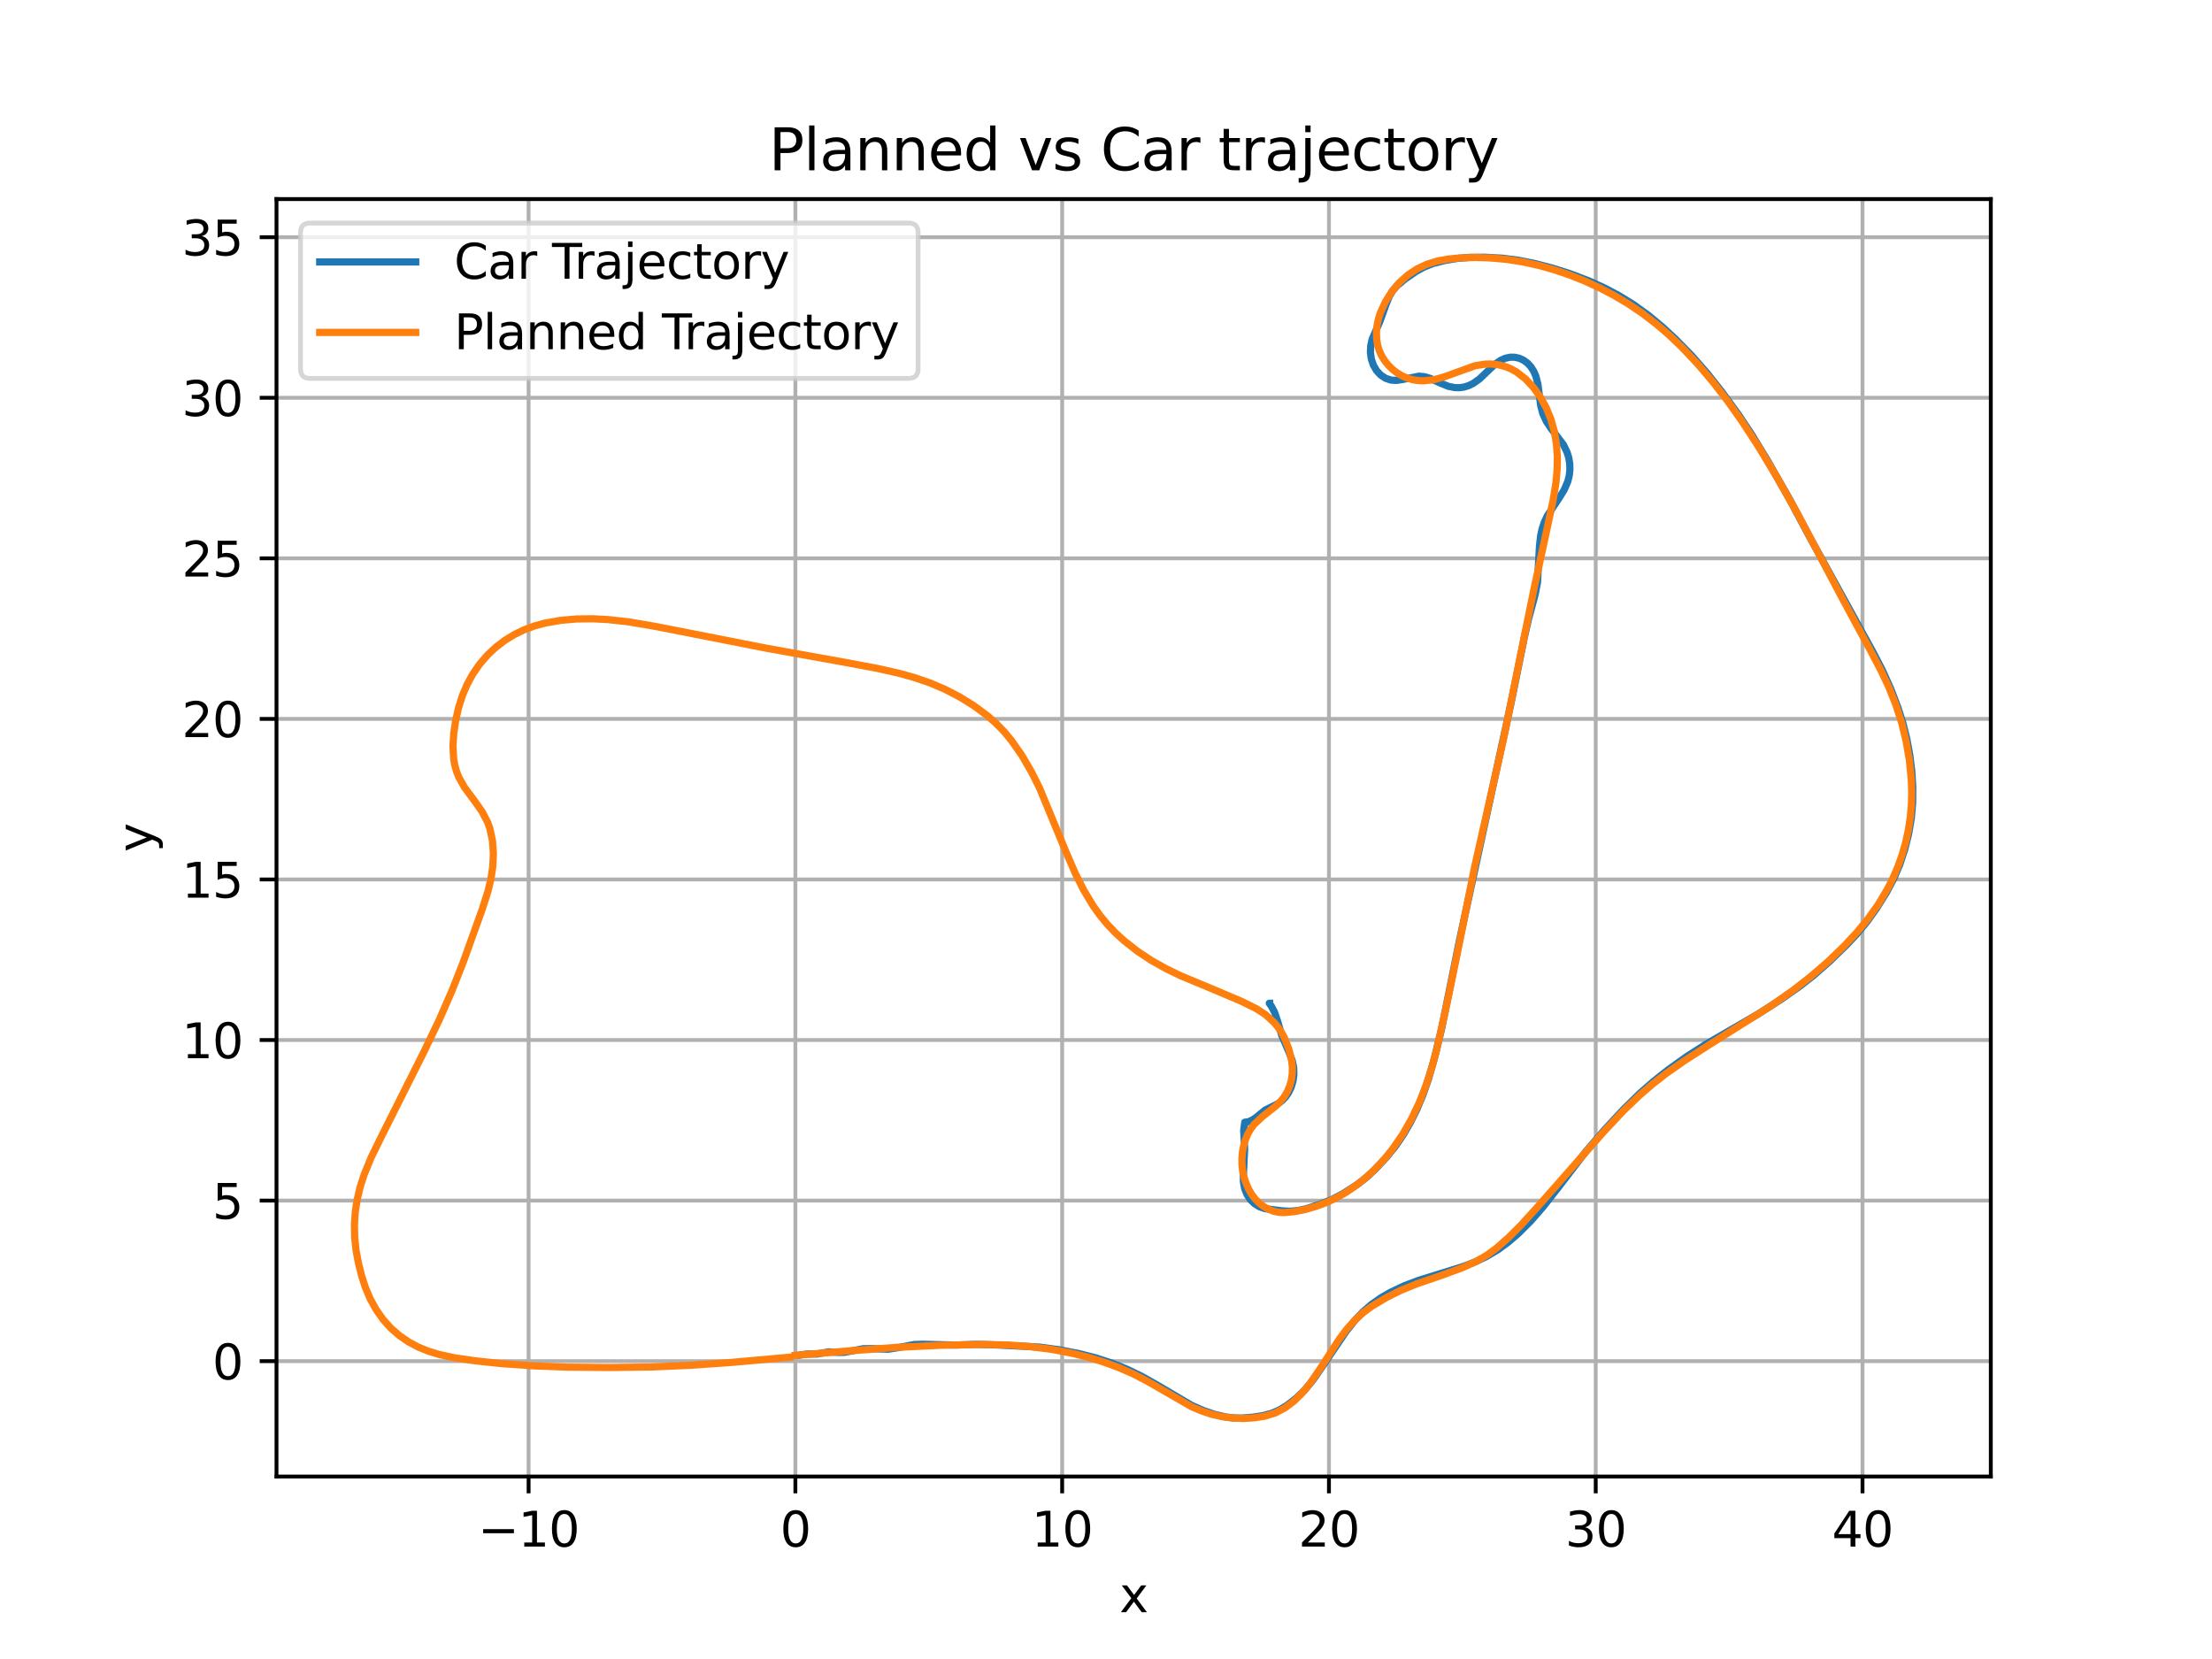 <?xml version="1.0" encoding="utf-8" standalone="no"?>
<!DOCTYPE svg PUBLIC "-//W3C//DTD SVG 1.1//EN"
  "http://www.w3.org/Graphics/SVG/1.1/DTD/svg11.dtd">
<svg xmlns:xlink="http://www.w3.org/1999/xlink" width="460.8pt" height="345.6pt" viewBox="0 0 460.8 345.6" xmlns="http://www.w3.org/2000/svg" version="1.1">
 <defs>
  <style type="text/css">*{stroke-linejoin: round; stroke-linecap: butt}</style>
 </defs>
 <g id="figure_1">
  <g id="patch_1">
   <path d="M 0 345.6 
L 460.8 345.6 
L 460.8 0 
L 0 0 
z
" style="fill: #ffffff"/>
  </g>
  <g id="axes_1">
   <g id="patch_2">
    <path d="M 57.6 307.584 
L 414.72 307.584 
L 414.72 41.472 
L 57.6 41.472 
z
" style="fill: #ffffff"/>
   </g>
   <g id="matplotlib.axis_1">
    <g id="xtick_1">
     <g id="line2d_1">
      <path d="M 110.116 307.584 
L 110.116 41.472 
" clip-path="url(#p1c5cc2ffa7)" style="fill: none; stroke: #b0b0b0; stroke-width: 0.8; stroke-linecap: square"/>
     </g>
     <g id="line2d_2">
      <defs>
       <path id="m7659e93a36" d="M 0 0 
L 0 3.5 
" style="stroke: #000000; stroke-width: 0.8"/>
      </defs>
      <g>
       <use xlink:href="#m7659e93a36" x="110.116" y="307.584" style="stroke: #000000; stroke-width: 0.8"/>
      </g>
     </g>
     <g id="text_1">
      <!-- −10 -->
      <g transform="translate(99.564 322.182) scale(0.1 -0.1)">
       <defs>
        <path id="DejaVuSans-2212" d="M 678 2272 
L 4684 2272 
L 4684 1741 
L 678 1741 
L 678 2272 
z
" transform="scale(0.016)"/>
        <path id="DejaVuSans-31" d="M 794 531 
L 1825 531 
L 1825 4091 
L 703 3866 
L 703 4441 
L 1819 4666 
L 2450 4666 
L 2450 531 
L 3481 531 
L 3481 0 
L 794 0 
L 794 531 
z
" transform="scale(0.016)"/>
        <path id="DejaVuSans-30" d="M 2034 4250 
Q 1547 4250 1301 3770 
Q 1056 3291 1056 2328 
Q 1056 1369 1301 889 
Q 1547 409 2034 409 
Q 2525 409 2770 889 
Q 3016 1369 3016 2328 
Q 3016 3291 2770 3770 
Q 2525 4250 2034 4250 
z
M 2034 4750 
Q 2819 4750 3233 4129 
Q 3647 3509 3647 2328 
Q 3647 1150 3233 529 
Q 2819 -91 2034 -91 
Q 1250 -91 836 529 
Q 422 1150 422 2328 
Q 422 3509 836 4129 
Q 1250 4750 2034 4750 
z
" transform="scale(0.016)"/>
       </defs>
       <use xlink:href="#DejaVuSans-2212"/>
       <use xlink:href="#DejaVuSans-31" x="83.789"/>
       <use xlink:href="#DejaVuSans-30" x="147.412"/>
      </g>
     </g>
    </g>
    <g id="xtick_2">
     <g id="line2d_3">
      <path d="M 165.692 307.584 
L 165.692 41.472 
" clip-path="url(#p1c5cc2ffa7)" style="fill: none; stroke: #b0b0b0; stroke-width: 0.8; stroke-linecap: square"/>
     </g>
     <g id="line2d_4">
      <g>
       <use xlink:href="#m7659e93a36" x="165.692" y="307.584" style="stroke: #000000; stroke-width: 0.8"/>
      </g>
     </g>
     <g id="text_2">
      <!-- 0 -->
      <g transform="translate(162.51 322.182) scale(0.1 -0.1)">
       <use xlink:href="#DejaVuSans-30"/>
      </g>
     </g>
    </g>
    <g id="xtick_3">
     <g id="line2d_5">
      <path d="M 221.267 307.584 
L 221.267 41.472 
" clip-path="url(#p1c5cc2ffa7)" style="fill: none; stroke: #b0b0b0; stroke-width: 0.8; stroke-linecap: square"/>
     </g>
     <g id="line2d_6">
      <g>
       <use xlink:href="#m7659e93a36" x="221.267" y="307.584" style="stroke: #000000; stroke-width: 0.8"/>
      </g>
     </g>
     <g id="text_3">
      <!-- 10 -->
      <g transform="translate(214.905 322.182) scale(0.1 -0.1)">
       <use xlink:href="#DejaVuSans-31"/>
       <use xlink:href="#DejaVuSans-30" x="63.623"/>
      </g>
     </g>
    </g>
    <g id="xtick_4">
     <g id="line2d_7">
      <path d="M 276.843 307.584 
L 276.843 41.472 
" clip-path="url(#p1c5cc2ffa7)" style="fill: none; stroke: #b0b0b0; stroke-width: 0.8; stroke-linecap: square"/>
     </g>
     <g id="line2d_8">
      <g>
       <use xlink:href="#m7659e93a36" x="276.843" y="307.584" style="stroke: #000000; stroke-width: 0.8"/>
      </g>
     </g>
     <g id="text_4">
      <!-- 20 -->
      <g transform="translate(270.48 322.182) scale(0.1 -0.1)">
       <defs>
        <path id="DejaVuSans-32" d="M 1228 531 
L 3431 531 
L 3431 0 
L 469 0 
L 469 531 
Q 828 903 1448 1529 
Q 2069 2156 2228 2338 
Q 2531 2678 2651 2914 
Q 2772 3150 2772 3378 
Q 2772 3750 2511 3984 
Q 2250 4219 1831 4219 
Q 1534 4219 1204 4116 
Q 875 4013 500 3803 
L 500 4441 
Q 881 4594 1212 4672 
Q 1544 4750 1819 4750 
Q 2544 4750 2975 4387 
Q 3406 4025 3406 3419 
Q 3406 3131 3298 2873 
Q 3191 2616 2906 2266 
Q 2828 2175 2409 1742 
Q 1991 1309 1228 531 
z
" transform="scale(0.016)"/>
       </defs>
       <use xlink:href="#DejaVuSans-32"/>
       <use xlink:href="#DejaVuSans-30" x="63.623"/>
      </g>
     </g>
    </g>
    <g id="xtick_5">
     <g id="line2d_9">
      <path d="M 332.419 307.584 
L 332.419 41.472 
" clip-path="url(#p1c5cc2ffa7)" style="fill: none; stroke: #b0b0b0; stroke-width: 0.8; stroke-linecap: square"/>
     </g>
     <g id="line2d_10">
      <g>
       <use xlink:href="#m7659e93a36" x="332.419" y="307.584" style="stroke: #000000; stroke-width: 0.8"/>
      </g>
     </g>
     <g id="text_5">
      <!-- 30 -->
      <g transform="translate(326.056 322.182) scale(0.1 -0.1)">
       <defs>
        <path id="DejaVuSans-33" d="M 2597 2516 
Q 3050 2419 3304 2112 
Q 3559 1806 3559 1356 
Q 3559 666 3084 287 
Q 2609 -91 1734 -91 
Q 1441 -91 1130 -33 
Q 819 25 488 141 
L 488 750 
Q 750 597 1062 519 
Q 1375 441 1716 441 
Q 2309 441 2620 675 
Q 2931 909 2931 1356 
Q 2931 1769 2642 2001 
Q 2353 2234 1838 2234 
L 1294 2234 
L 1294 2753 
L 1863 2753 
Q 2328 2753 2575 2939 
Q 2822 3125 2822 3475 
Q 2822 3834 2567 4026 
Q 2313 4219 1838 4219 
Q 1578 4219 1281 4162 
Q 984 4106 628 3988 
L 628 4550 
Q 988 4650 1302 4700 
Q 1616 4750 1894 4750 
Q 2613 4750 3031 4423 
Q 3450 4097 3450 3541 
Q 3450 3153 3228 2886 
Q 3006 2619 2597 2516 
z
" transform="scale(0.016)"/>
       </defs>
       <use xlink:href="#DejaVuSans-33"/>
       <use xlink:href="#DejaVuSans-30" x="63.623"/>
      </g>
     </g>
    </g>
    <g id="xtick_6">
     <g id="line2d_11">
      <path d="M 387.994 307.584 
L 387.994 41.472 
" clip-path="url(#p1c5cc2ffa7)" style="fill: none; stroke: #b0b0b0; stroke-width: 0.8; stroke-linecap: square"/>
     </g>
     <g id="line2d_12">
      <g>
       <use xlink:href="#m7659e93a36" x="387.994" y="307.584" style="stroke: #000000; stroke-width: 0.8"/>
      </g>
     </g>
     <g id="text_6">
      <!-- 40 -->
      <g transform="translate(381.632 322.182) scale(0.1 -0.1)">
       <defs>
        <path id="DejaVuSans-34" d="M 2419 4116 
L 825 1625 
L 2419 1625 
L 2419 4116 
z
M 2253 4666 
L 3047 4666 
L 3047 1625 
L 3713 1625 
L 3713 1100 
L 3047 1100 
L 3047 0 
L 2419 0 
L 2419 1100 
L 313 1100 
L 313 1709 
L 2253 4666 
z
" transform="scale(0.016)"/>
       </defs>
       <use xlink:href="#DejaVuSans-34"/>
       <use xlink:href="#DejaVuSans-30" x="63.623"/>
      </g>
     </g>
    </g>
    <g id="text_7">
     <!-- x -->
     <g transform="translate(233.201 335.861) scale(0.1 -0.1)">
      <defs>
       <path id="DejaVuSans-78" d="M 3513 3500 
L 2247 1797 
L 3578 0 
L 2900 0 
L 1881 1375 
L 863 0 
L 184 0 
L 1544 1831 
L 300 3500 
L 978 3500 
L 1906 2253 
L 2834 3500 
L 3513 3500 
z
" transform="scale(0.016)"/>
      </defs>
      <use xlink:href="#DejaVuSans-78"/>
     </g>
    </g>
   </g>
   <g id="matplotlib.axis_2">
    <g id="ytick_1">
     <g id="line2d_13">
      <path d="M 57.6 283.548 
L 414.72 283.548 
" clip-path="url(#p1c5cc2ffa7)" style="fill: none; stroke: #b0b0b0; stroke-width: 0.8; stroke-linecap: square"/>
     </g>
     <g id="line2d_14">
      <defs>
       <path id="m4a01ac5aa4" d="M 0 0 
L -3.5 0 
" style="stroke: #000000; stroke-width: 0.8"/>
      </defs>
      <g>
       <use xlink:href="#m4a01ac5aa4" x="57.6" y="283.548" style="stroke: #000000; stroke-width: 0.8"/>
      </g>
     </g>
     <g id="text_8">
      <!-- 0 -->
      <g transform="translate(44.237 287.347) scale(0.1 -0.1)">
       <use xlink:href="#DejaVuSans-30"/>
      </g>
     </g>
    </g>
    <g id="ytick_2">
     <g id="line2d_15">
      <path d="M 57.6 250.1 
L 414.72 250.1 
" clip-path="url(#p1c5cc2ffa7)" style="fill: none; stroke: #b0b0b0; stroke-width: 0.8; stroke-linecap: square"/>
     </g>
     <g id="line2d_16">
      <g>
       <use xlink:href="#m4a01ac5aa4" x="57.6" y="250.1" style="stroke: #000000; stroke-width: 0.8"/>
      </g>
     </g>
     <g id="text_9">
      <!-- 5 -->
      <g transform="translate(44.237 253.899) scale(0.1 -0.1)">
       <defs>
        <path id="DejaVuSans-35" d="M 691 4666 
L 3169 4666 
L 3169 4134 
L 1269 4134 
L 1269 2991 
Q 1406 3038 1543 3061 
Q 1681 3084 1819 3084 
Q 2600 3084 3056 2656 
Q 3513 2228 3513 1497 
Q 3513 744 3044 326 
Q 2575 -91 1722 -91 
Q 1428 -91 1123 -41 
Q 819 9 494 109 
L 494 744 
Q 775 591 1075 516 
Q 1375 441 1709 441 
Q 2250 441 2565 725 
Q 2881 1009 2881 1497 
Q 2881 1984 2565 2268 
Q 2250 2553 1709 2553 
Q 1456 2553 1204 2497 
Q 953 2441 691 2322 
L 691 4666 
z
" transform="scale(0.016)"/>
       </defs>
       <use xlink:href="#DejaVuSans-35"/>
      </g>
     </g>
    </g>
    <g id="ytick_3">
     <g id="line2d_17">
      <path d="M 57.6 216.652 
L 414.72 216.652 
" clip-path="url(#p1c5cc2ffa7)" style="fill: none; stroke: #b0b0b0; stroke-width: 0.8; stroke-linecap: square"/>
     </g>
     <g id="line2d_18">
      <g>
       <use xlink:href="#m4a01ac5aa4" x="57.6" y="216.652" style="stroke: #000000; stroke-width: 0.8"/>
      </g>
     </g>
     <g id="text_10">
      <!-- 10 -->
      <g transform="translate(37.875 220.451) scale(0.1 -0.1)">
       <use xlink:href="#DejaVuSans-31"/>
       <use xlink:href="#DejaVuSans-30" x="63.623"/>
      </g>
     </g>
    </g>
    <g id="ytick_4">
     <g id="line2d_19">
      <path d="M 57.6 183.204 
L 414.72 183.204 
" clip-path="url(#p1c5cc2ffa7)" style="fill: none; stroke: #b0b0b0; stroke-width: 0.8; stroke-linecap: square"/>
     </g>
     <g id="line2d_20">
      <g>
       <use xlink:href="#m4a01ac5aa4" x="57.6" y="183.204" style="stroke: #000000; stroke-width: 0.8"/>
      </g>
     </g>
     <g id="text_11">
      <!-- 15 -->
      <g transform="translate(37.875 187.003) scale(0.1 -0.1)">
       <use xlink:href="#DejaVuSans-31"/>
       <use xlink:href="#DejaVuSans-35" x="63.623"/>
      </g>
     </g>
    </g>
    <g id="ytick_5">
     <g id="line2d_21">
      <path d="M 57.6 149.756 
L 414.72 149.756 
" clip-path="url(#p1c5cc2ffa7)" style="fill: none; stroke: #b0b0b0; stroke-width: 0.8; stroke-linecap: square"/>
     </g>
     <g id="line2d_22">
      <g>
       <use xlink:href="#m4a01ac5aa4" x="57.6" y="149.756" style="stroke: #000000; stroke-width: 0.8"/>
      </g>
     </g>
     <g id="text_12">
      <!-- 20 -->
      <g transform="translate(37.875 153.555) scale(0.1 -0.1)">
       <use xlink:href="#DejaVuSans-32"/>
       <use xlink:href="#DejaVuSans-30" x="63.623"/>
      </g>
     </g>
    </g>
    <g id="ytick_6">
     <g id="line2d_23">
      <path d="M 57.6 116.308 
L 414.72 116.308 
" clip-path="url(#p1c5cc2ffa7)" style="fill: none; stroke: #b0b0b0; stroke-width: 0.8; stroke-linecap: square"/>
     </g>
     <g id="line2d_24">
      <g>
       <use xlink:href="#m4a01ac5aa4" x="57.6" y="116.308" style="stroke: #000000; stroke-width: 0.8"/>
      </g>
     </g>
     <g id="text_13">
      <!-- 25 -->
      <g transform="translate(37.875 120.107) scale(0.1 -0.1)">
       <use xlink:href="#DejaVuSans-32"/>
       <use xlink:href="#DejaVuSans-35" x="63.623"/>
      </g>
     </g>
    </g>
    <g id="ytick_7">
     <g id="line2d_25">
      <path d="M 57.6 82.86 
L 414.72 82.86 
" clip-path="url(#p1c5cc2ffa7)" style="fill: none; stroke: #b0b0b0; stroke-width: 0.8; stroke-linecap: square"/>
     </g>
     <g id="line2d_26">
      <g>
       <use xlink:href="#m4a01ac5aa4" x="57.6" y="82.86" style="stroke: #000000; stroke-width: 0.8"/>
      </g>
     </g>
     <g id="text_14">
      <!-- 30 -->
      <g transform="translate(37.875 86.659) scale(0.1 -0.1)">
       <use xlink:href="#DejaVuSans-33"/>
       <use xlink:href="#DejaVuSans-30" x="63.623"/>
      </g>
     </g>
    </g>
    <g id="ytick_8">
     <g id="line2d_27">
      <path d="M 57.6 49.412 
L 414.72 49.412 
" clip-path="url(#p1c5cc2ffa7)" style="fill: none; stroke: #b0b0b0; stroke-width: 0.8; stroke-linecap: square"/>
     </g>
     <g id="line2d_28">
      <g>
       <use xlink:href="#m4a01ac5aa4" x="57.6" y="49.412" style="stroke: #000000; stroke-width: 0.8"/>
      </g>
     </g>
     <g id="text_15">
      <!-- 35 -->
      <g transform="translate(37.875 53.211) scale(0.1 -0.1)">
       <use xlink:href="#DejaVuSans-33"/>
       <use xlink:href="#DejaVuSans-35" x="63.623"/>
      </g>
     </g>
    </g>
    <g id="text_16">
     <!-- y -->
     <g transform="translate(31.795 177.487) rotate(-90) scale(0.1 -0.1)">
      <defs>
       <path id="DejaVuSans-79" d="M 2059 -325 
Q 1816 -950 1584 -1140 
Q 1353 -1331 966 -1331 
L 506 -1331 
L 506 -850 
L 844 -850 
Q 1081 -850 1212 -737 
Q 1344 -625 1503 -206 
L 1606 56 
L 191 3500 
L 800 3500 
L 1894 763 
L 2988 3500 
L 3597 3500 
L 2059 -325 
z
" transform="scale(0.016)"/>
      </defs>
      <use xlink:href="#DejaVuSans-79"/>
     </g>
    </g>
   </g>
   <g id="line2d_29">
    <path d="M 166.746 282.267 
L 167.365 282.165 
L 167.365 282.165 
L 168.212 282.062 
L 168.212 282.062 
L 170.165 282.079 
L 170.165 282.079 
L 172.654 281.611 
L 172.654 281.611 
L 174.627 281.736 
L 174.627 281.736 
L 175.886 281.723 
L 175.886 281.723 
L 177.576 281.4 
L 177.576 281.4 
L 179.802 280.96 
L 179.802 280.96 
L 181.429 280.942 
L 181.429 280.942 
L 184.982 281.067 
L 184.982 281.067 
L 186.895 280.773 
L 186.895 280.773 
L 190.473 280.083 
L 190.473 280.083 
L 192.123 280.029 
L 192.123 280.029 
L 199.312 280.198 
L 199.312 280.198 
L 203.266 280.049 
L 203.266 280.049 
L 207.465 280.171 
L 207.465 280.171 
L 216.598 280.628 
L 216.598 280.628 
L 220.673 281.181 
L 220.673 281.181 
L 224.852 281.992 
L 224.852 281.992 
L 228.223 282.854 
L 228.223 282.854 
L 231.567 283.937 
L 231.567 283.937 
L 234.807 285.243 
L 234.807 285.243 
L 237.876 286.732 
L 237.876 286.732 
L 241.4 288.728 
L 241.4 288.728 
L 248.21 292.749 
L 248.21 292.749 
L 250.563 293.79 
L 250.563 293.79 
L 252.891 294.599 
L 252.891 294.599 
L 255.212 295.157 
L 255.212 295.157 
L 256.951 295.374 
L 256.951 295.374 
L 258.682 295.404 
L 258.682 295.404 
L 260.973 295.227 
L 260.973 295.227 
L 263.246 294.869 
L 263.246 294.869 
L 264.92 294.412 
L 264.92 294.412 
L 266.536 293.716 
L 266.536 293.716 
L 268.071 292.784 
L 268.071 292.784 
L 270.005 291.284 
L 270.005 291.284 
L 271.818 289.544 
L 271.818 289.544 
L 273.479 287.545 
L 273.479 287.545 
L 275.407 284.759 
L 275.407 284.759 
L 280.347 277.443 
L 280.347 277.443 
L 282.299 274.992 
L 282.299 274.992 
L 283.931 273.277 
L 283.931 273.277 
L 285.714 271.733 
L 285.714 271.733 
L 287.631 270.383 
L 287.631 270.383 
L 289.65 269.213 
L 289.65 269.213 
L 292.461 267.881 
L 292.461 267.881 
L 295.391 266.762 
L 295.391 266.762 
L 300.018 265.322 
L 300.018 265.322 
L 304.85 263.822 
L 304.85 263.822 
L 307.264 262.895 
L 307.264 262.895 
L 309.632 261.766 
L 309.632 261.766 
L 311.926 260.407 
L 311.926 260.407 
L 314.125 258.818 
L 314.125 258.818 
L 316.223 257.023 
L 316.223 257.023 
L 318.877 254.367 
L 318.877 254.367 
L 321.4 251.476 
L 321.4 251.476 
L 324.413 247.639 
L 324.413 247.639 
L 330.412 239.834 
L 330.412 239.834 
L 334.234 235.381 
L 334.234 235.381 
L 338.203 231.106 
L 338.203 231.106 
L 341.649 227.733 
L 341.649 227.733 
L 344.523 225.216 
L 344.523 225.216 
L 347.495 222.869 
L 347.495 222.869 
L 351.318 220.138 
L 351.318 220.138 
L 355.233 217.619 
L 355.233 217.619 
L 360.036 214.836 
L 360.036 214.836 
L 366.444 211.124 
L 366.444 211.124 
L 371.15 208.107 
L 371.15 208.107 
L 374.929 205.451 
L 374.929 205.451 
L 377.761 203.234 
L 377.761 203.234 
L 381.047 200.353 
L 381.047 200.353 
L 384.691 196.831 
L 384.691 196.831 
L 386.935 194.425 
L 386.935 194.425 
L 388.997 191.91 
L 388.997 191.91 
L 390.875 189.288 
L 390.875 189.288 
L 392.998 185.89 
L 392.998 185.89 
L 394.495 183.053 
L 394.495 183.053 
L 395.759 180.08 
L 395.759 180.08 
L 396.78 176.985 
L 396.78 176.985 
L 397.581 173.798 
L 397.581 173.798 
L 398.148 170.542 
L 398.148 170.542 
L 398.444 167.232 
L 398.444 167.232 
L 398.465 163.898 
L 398.465 163.898 
L 398.248 160.566 
L 398.248 160.566 
L 397.835 157.248 
L 397.835 157.248 
L 397.229 153.955 
L 397.229 153.955 
L 396.418 150.698 
L 396.418 150.698 
L 395.404 147.485 
L 395.404 147.485 
L 393.886 143.521 
L 393.886 143.521 
L 392.114 139.588 
L 392.114 139.588 
L 390.08 135.669 
L 390.08 135.669 
L 376.952 111.8 
L 376.952 111.8 
L 372.66 103.734 
L 372.66 103.734 
L 368.131 95.822 
L 368.131 95.822 
L 364.988 90.646 
L 364.988 90.646 
L 362.218 86.47 
L 362.218 86.47 
L 358.706 81.642 
L 358.706 81.642 
L 355.641 77.772 
L 355.641 77.772 
L 352.419 74.092 
L 352.419 74.092 
L 349.032 70.632 
L 349.032 70.632 
L 346.212 68.026 
L 346.212 68.026 
L 343.286 65.605 
L 343.286 65.605 
L 340.267 63.433 
L 340.267 63.433 
L 337.186 61.535 
L 337.186 61.535 
L 334.075 59.899 
L 334.075 59.899 
L 330.967 58.498 
L 330.967 58.498 
L 327.127 57.035 
L 327.127 57.035 
L 323.38 55.843 
L 323.38 55.843 
L 319.758 54.902 
L 319.758 54.902 
L 316.28 54.208 
L 316.28 54.208 
L 312.965 53.785 
L 312.965 53.785 
L 309.223 53.581 
L 309.223 53.581 
L 306.298 53.605 
L 306.298 53.605 
L 303.534 53.838 
L 303.534 53.838 
L 300.934 54.276 
L 300.934 54.276 
L 298.503 54.9 
L 298.503 54.9 
L 296.697 55.613 
L 296.697 55.613 
L 295.029 56.52 
L 295.029 56.52 
L 292.743 58.097 
L 292.743 58.097 
L 291.009 59.537 
L 291.009 59.537 
L 290.122 60.565 
L 290.122 60.565 
L 289.412 61.75 
L 289.412 61.75 
L 288.708 63.474 
L 288.708 63.474 
L 287.464 66.942 
L 287.464 66.942 
L 285.846 70.658 
L 285.846 70.658 
L 285.549 72.006 
L 285.549 72.006 
L 285.481 73.396 
L 285.481 73.396 
L 285.664 74.771 
L 285.664 74.771 
L 286.098 76.061 
L 286.098 76.061 
L 286.762 77.201 
L 286.762 77.201 
L 287.625 78.13 
L 287.625 78.13 
L 288.641 78.8 
L 288.641 78.8 
L 289.758 79.176 
L 289.758 79.176 
L 290.921 79.246 
L 290.921 79.246 
L 292.083 79.076 
L 292.083 79.076 
L 295.588 78.362 
L 295.588 78.362 
L 296.798 78.479 
L 296.798 78.479 
L 297.999 78.846 
L 297.999 78.846 
L 299.99 79.774 
L 299.99 79.774 
L 301.681 80.468 
L 301.681 80.468 
L 303.057 80.746 
L 303.057 80.746 
L 304.017 80.765 
L 304.017 80.765 
L 304.996 80.628 
L 304.996 80.628 
L 305.973 80.325 
L 305.973 80.325 
L 306.918 79.858 
L 306.918 79.858 
L 308.242 78.91 
L 308.242 78.91 
L 309.834 77.391 
L 309.834 77.391 
L 311.394 75.901 
L 311.394 75.901 
L 312.674 75.026 
L 312.674 75.026 
L 313.591 74.631 
L 313.591 74.631 
L 314.546 74.421 
L 314.546 74.421 
L 315.513 74.415 
L 315.513 74.415 
L 316.463 74.619 
L 316.463 74.619 
L 317.364 75.028 
L 317.364 75.028 
L 318.187 75.629 
L 318.187 75.629 
L 318.903 76.401 
L 318.903 76.401 
L 319.492 77.316 
L 319.492 77.316 
L 319.939 78.34 
L 319.939 78.34 
L 320.371 79.996 
L 320.371 79.996 
L 320.666 82.286 
L 320.666 82.286 
L 320.969 84.576 
L 320.969 84.576 
L 321.417 86.232 
L 321.417 86.232 
L 322.123 87.76 
L 322.123 87.76 
L 323.035 89.136 
L 323.035 89.136 
L 325.699 92.657 
L 325.699 92.657 
L 326.457 94.234 
L 326.457 94.234 
L 326.806 95.387 
L 326.806 95.387 
L 327.005 96.603 
L 327.005 96.603 
L 327.039 97.855 
L 327.039 97.855 
L 326.899 99.11 
L 326.899 99.11 
L 326.587 100.334 
L 326.587 100.334 
L 325.835 102.067 
L 325.835 102.067 
L 324.846 103.671 
L 324.846 103.671 
L 322.324 107.471 
L 322.324 107.471 
L 321.735 108.734 
L 321.735 108.734 
L 321.27 110.103 
L 321.27 110.103 
L 320.945 111.562 
L 320.945 111.562 
L 320.691 113.869 
L 320.691 113.869 
L 320.294 121.268 
L 320.294 121.268 
L 319.804 123.82 
L 319.804 123.82 
L 318.406 129.018 
L 318.406 129.018 
L 317.567 132.689 
L 317.567 132.689 
L 314.771 146.481 
L 314.771 146.481 
L 304.03 195.916 
L 304.03 195.916 
L 300.325 214.263 
L 300.325 214.263 
L 298.778 220.609 
L 298.778 220.609 
L 297.561 224.831 
L 297.561 224.831 
L 296.455 228.016 
L 296.455 228.016 
L 295.199 231.014 
L 295.199 231.014 
L 293.806 233.83 
L 293.806 233.83 
L 292.287 236.453 
L 292.287 236.453 
L 290.634 238.857 
L 290.634 238.857 
L 288.866 241.034 
L 288.866 241.034 
L 286.579 243.485 
L 286.579 243.485 
L 284.702 245.232 
L 284.702 245.232 
L 282.77 246.731 
L 282.77 246.731 
L 279.877 248.599 
L 279.877 248.599 
L 277.524 249.846 
L 277.524 249.846 
L 275.224 250.778 
L 275.224 250.778 
L 272.135 251.796 
L 272.135 251.796 
L 270.416 252.179 
L 270.416 252.179 
L 268.726 252.321 
L 268.726 252.321 
L 267.076 252.244 
L 267.076 252.244 
L 263.514 251.776 
L 263.514 251.776 
L 262.394 251.39 
L 262.394 251.39 
L 261.362 250.764 
L 261.362 250.764 
L 260.466 249.893 
L 260.466 249.893 
L 259.757 248.806 
L 259.757 248.806 
L 259.271 247.557 
L 259.271 247.557 
L 259.033 246.208 
L 259.033 246.208 
L 259.016 244.827 
L 259.016 244.827 
L 259.286 239.294 
L 259.286 239.294 
L 259.081 235.489 
L 259.081 235.489 
L 259.31 233.781 
L 259.31 233.781 
L 260.066 233.682 
L 260.066 233.682 
L 260.92 233.304 
L 260.92 233.304 
L 261.714 232.749 
L 261.714 232.749 
L 263.549 231.248 
L 263.549 231.248 
L 264.697 230.682 
L 264.697 230.682 
L 266.25 229.905 
L 266.25 229.905 
L 267.034 229.324 
L 267.034 229.324 
L 267.774 228.558 
L 267.774 228.558 
L 268.434 227.606 
L 268.434 227.606 
L 268.977 226.477 
L 268.977 226.477 
L 269.362 225.193 
L 269.362 225.193 
L 269.545 223.806 
L 269.545 223.806 
L 269.495 222.374 
L 269.495 222.374 
L 269.199 220.964 
L 269.199 220.964 
L 268.521 219.179 
L 268.521 219.179 
L 267 215.65 
L 267 215.65 
L 266.168 212.797 
L 266.168 212.797 
L 265.527 210.905 
L 265.527 210.905 
L 264.839 209.59 
L 264.839 209.59 
L 264.416 208.993 
L 264.482 208.993 
" clip-path="url(#p1c5cc2ffa7)" style="fill: none; stroke: #1f77b4; stroke-width: 1.5; stroke-linecap: square"/>
   </g>
   <g id="line2d_30">
    <path d="M 165.636 282.348 
L 176.72 281.434 
L 186.703 280.686 
L 195.587 280.261 
L 204.477 280.068 
L 210.033 280.191 
L 214.47 280.51 
L 218.892 281.067 
L 223.283 281.893 
L 226.549 282.703 
L 229.781 283.687 
L 232.97 284.855 
L 236.104 286.224 
L 239.163 287.819 
L 248.179 293.021 
L 250.275 293.915 
L 252.42 294.622 
L 254.609 295.126 
L 256.82 295.414 
L 259.037 295.488 
L 261.256 295.36 
L 263.453 295.02 
L 265.607 294.368 
L 267.641 293.312 
L 269.53 291.893 
L 271.248 290.206 
L 272.819 288.309 
L 274.953 285.225 
L 279.053 278.883 
L 280.552 276.909 
L 282.175 275.084 
L 283.944 273.465 
L 285.838 272.081 
L 288.816 270.3 
L 291.9 268.77 
L 295.062 267.48 
L 300.409 265.639 
L 304.663 264.081 
L 307.772 262.637 
L 309.766 261.46 
L 311.666 260.077 
L 314.356 257.713 
L 316.915 255.143 
L 320.199 251.53 
L 333.939 235.925 
L 338.097 231.483 
L 341.573 228.147 
L 344.285 225.813 
L 347.085 223.635 
L 350.927 220.943 
L 355.83 217.796 
L 368.633 209.739 
L 373.431 206.365 
L 377.166 203.464 
L 380.782 200.35 
L 384.249 197.003 
L 386.735 194.328 
L 389.087 191.483 
L 391.26 188.44 
L 393.206 185.184 
L 394.357 182.894 
L 395.376 180.515 
L 396.25 178.057 
L 396.974 175.526 
L 397.539 172.937 
L 397.941 170.311 
L 398.18 167.647 
L 398.25 164.978 
L 398.153 162.308 
L 397.752 158.329 
L 397.084 154.399 
L 396.146 150.547 
L 394.941 146.802 
L 393.494 143.184 
L 391.854 139.69 
L 389.471 135.17 
L 384.017 125.08 
L 374.467 107.028 
L 370.096 99.28 
L 366.177 92.786 
L 362.737 87.532 
L 359.848 83.464 
L 356.821 79.547 
L 353.642 75.805 
L 350.304 72.272 
L 347.69 69.782 
L 344.976 67.45 
L 342.164 65.297 
L 339.258 63.331 
L 336.269 61.555 
L 333.211 59.955 
L 330.095 58.526 
L 326.93 57.265 
L 323.721 56.179 
L 320.473 55.272 
L 317.194 54.556 
L 313.888 54.037 
L 310.564 53.727 
L 307.231 53.632 
L 303.897 53.751 
L 301.681 53.968 
L 299.483 54.366 
L 297.328 55.021 
L 295.255 55.982 
L 293.308 57.267 
L 291.521 58.873 
L 289.943 60.755 
L 288.6 62.88 
L 287.538 65.217 
L 287.143 66.467 
L 286.872 67.763 
L 286.742 69.091 
L 286.766 70.428 
L 286.956 71.747 
L 287.32 73.012 
L 287.854 74.181 
L 288.53 75.234 
L 289.305 76.176 
L 290.166 77.01 
L 291.107 77.727 
L 292.116 78.317 
L 293.147 78.764 
L 294.229 79.086 
L 295.34 79.277 
L 296.442 79.337 
L 298.66 79.11 
L 300.83 78.515 
L 307.224 76.207 
L 309.429 75.85 
L 310.533 75.827 
L 311.645 75.918 
L 312.747 76.128 
L 313.82 76.454 
L 314.861 76.894 
L 315.872 77.454 
L 317.737 78.895 
L 319.398 80.661 
L 320.86 82.682 
L 322.086 84.902 
L 323.069 87.308 
L 323.783 89.836 
L 324.232 92.456 
L 324.424 95.124 
L 324.383 97.795 
L 324.144 100.455 
L 323.51 104.395 
L 322.119 110.872 
L 319.591 122.521 
L 313.26 153.709 
L 307.144 180.819 
L 304.021 196.426 
L 301.353 209.413 
L 299.328 218.456 
L 298.306 222.276 
L 297.103 226.019 
L 295.682 229.649 
L 294.023 233.13 
L 292.126 236.429 
L 289.993 239.508 
L 288.437 241.418 
L 285.925 244.053 
L 284.147 245.649 
L 282.284 247.11 
L 280.341 248.419 
L 278.332 249.558 
L 276.259 250.523 
L 274.134 251.312 
L 271.97 251.928 
L 269.779 252.382 
L 267.564 252.607 
L 266.45 252.551 
L 265.354 252.329 
L 264.301 251.934 
L 263.283 251.366 
L 262.341 250.648 
L 261.492 249.798 
L 260.744 248.818 
L 260.111 247.715 
L 259.593 246.542 
L 259.174 245.305 
L 258.88 244.029 
L 258.728 242.722 
L 258.71 241.378 
L 258.822 240.026 
L 259.057 238.73 
L 259.424 237.46 
L 259.921 236.263 
L 260.549 235.166 
L 261.304 234.175 
L 263.062 232.543 
L 265.857 230.336 
L 266.725 229.485 
L 267.49 228.543 
L 268.152 227.451 
L 268.661 226.262 
L 269.013 225.004 
L 269.204 223.691 
L 269.228 222.349 
L 269.086 221.028 
L 268.471 218.483 
L 267.505 216.07 
L 266.886 214.955 
L 266.185 213.925 
L 265.398 212.976 
L 263.627 211.365 
L 261.667 210.099 
L 258.582 208.579 
L 253.339 206.351 
L 245.986 203.286 
L 242.891 201.788 
L 239.869 200.091 
L 236.949 198.157 
L 234.159 195.965 
L 232.39 194.348 
L 230.713 192.593 
L 229.146 190.699 
L 227.699 188.671 
L 225.751 185.416 
L 224.024 181.983 
L 221.965 177.242 
L 216.516 164.065 
L 214.787 160.632 
L 212.866 157.352 
L 210.721 154.283 
L 209.154 152.39 
L 207.465 150.652 
L 205.668 149.081 
L 202.83 146.984 
L 199.866 145.152 
L 196.803 143.57 
L 193.657 142.236 
L 190.449 141.136 
L 187.198 140.236 
L 182.828 139.252 
L 176.237 138.016 
L 159.75 135.052 
L 136.717 130.53 
L 131.215 129.585 
L 126.789 129.077 
L 123.458 128.904 
L 120.124 128.942 
L 116.799 129.226 
L 113.501 129.807 
L 111.334 130.398 
L 109.21 131.184 
L 107.149 132.184 
L 105.169 133.399 
L 103.292 134.83 
L 101.54 136.475 
L 99.939 138.331 
L 98.514 140.387 
L 97.293 142.618 
L 96.287 145.008 
L 95.505 147.509 
L 94.926 150.09 
L 94.534 152.718 
L 94.361 155.379 
L 94.503 158.05 
L 94.729 159.361 
L 95.077 160.631 
L 95.547 161.842 
L 96.785 164.06 
L 99.004 167.055 
L 100.438 169.097 
L 101.615 171.363 
L 102.049 172.592 
L 102.598 175.182 
L 102.779 177.844 
L 102.653 180.514 
L 102.258 183.147 
L 101.641 185.715 
L 100.441 189.46 
L 96.473 200.514 
L 94.084 206.554 
L 91.493 212.471 
L 88.161 219.421 
L 79.537 236.592 
L 77.282 241.206 
L 75.815 244.809 
L 75.019 247.306 
L 74.408 249.881 
L 74.007 252.515 
L 73.833 255.183 
L 73.892 257.853 
L 74.182 260.519 
L 74.668 263.119 
L 75.301 265.669 
L 76.104 268.164 
L 77.101 270.537 
L 78.331 272.785 
L 79.763 274.822 
L 81.392 276.643 
L 83.188 278.222 
L 85.119 279.547 
L 87.153 280.628 
L 89.259 281.483 
L 91.414 282.144 
L 94.694 282.855 
L 99.107 283.495 
L 104.642 284.077 
L 111.299 284.544 
L 117.964 284.793 
L 126.855 284.879 
L 135.745 284.758 
L 143.52 284.43 
L 152.397 283.817 
L 164.568 282.728 
L 164.568 282.728 
" clip-path="url(#p1c5cc2ffa7)" style="fill: none; stroke: #ff7f0e; stroke-width: 1.5; stroke-linecap: square"/>
   </g>
   <g id="patch_3">
    <path d="M 57.6 307.584 
L 57.6 41.472 
" style="fill: none; stroke: #000000; stroke-width: 0.8; stroke-linejoin: miter; stroke-linecap: square"/>
   </g>
   <g id="patch_4">
    <path d="M 414.72 307.584 
L 414.72 41.472 
" style="fill: none; stroke: #000000; stroke-width: 0.8; stroke-linejoin: miter; stroke-linecap: square"/>
   </g>
   <g id="patch_5">
    <path d="M 57.6 307.584 
L 414.72 307.584 
" style="fill: none; stroke: #000000; stroke-width: 0.8; stroke-linejoin: miter; stroke-linecap: square"/>
   </g>
   <g id="patch_6">
    <path d="M 57.6 41.472 
L 414.72 41.472 
" style="fill: none; stroke: #000000; stroke-width: 0.8; stroke-linejoin: miter; stroke-linecap: square"/>
   </g>
   <g id="text_17">
    <!-- Planned vs Car trajectory -->
    <g transform="translate(160.167 35.472) scale(0.12 -0.12)">
     <defs>
      <path id="DejaVuSans-50" d="M 1259 4147 
L 1259 2394 
L 2053 2394 
Q 2494 2394 2734 2622 
Q 2975 2850 2975 3272 
Q 2975 3691 2734 3919 
Q 2494 4147 2053 4147 
L 1259 4147 
z
M 628 4666 
L 2053 4666 
Q 2838 4666 3239 4311 
Q 3641 3956 3641 3272 
Q 3641 2581 3239 2228 
Q 2838 1875 2053 1875 
L 1259 1875 
L 1259 0 
L 628 0 
L 628 4666 
z
" transform="scale(0.016)"/>
      <path id="DejaVuSans-6c" d="M 603 4863 
L 1178 4863 
L 1178 0 
L 603 0 
L 603 4863 
z
" transform="scale(0.016)"/>
      <path id="DejaVuSans-61" d="M 2194 1759 
Q 1497 1759 1228 1600 
Q 959 1441 959 1056 
Q 959 750 1161 570 
Q 1363 391 1709 391 
Q 2188 391 2477 730 
Q 2766 1069 2766 1631 
L 2766 1759 
L 2194 1759 
z
M 3341 1997 
L 3341 0 
L 2766 0 
L 2766 531 
Q 2569 213 2275 61 
Q 1981 -91 1556 -91 
Q 1019 -91 701 211 
Q 384 513 384 1019 
Q 384 1609 779 1909 
Q 1175 2209 1959 2209 
L 2766 2209 
L 2766 2266 
Q 2766 2663 2505 2880 
Q 2244 3097 1772 3097 
Q 1472 3097 1187 3025 
Q 903 2953 641 2809 
L 641 3341 
Q 956 3463 1253 3523 
Q 1550 3584 1831 3584 
Q 2591 3584 2966 3190 
Q 3341 2797 3341 1997 
z
" transform="scale(0.016)"/>
      <path id="DejaVuSans-6e" d="M 3513 2113 
L 3513 0 
L 2938 0 
L 2938 2094 
Q 2938 2591 2744 2837 
Q 2550 3084 2163 3084 
Q 1697 3084 1428 2787 
Q 1159 2491 1159 1978 
L 1159 0 
L 581 0 
L 581 3500 
L 1159 3500 
L 1159 2956 
Q 1366 3272 1645 3428 
Q 1925 3584 2291 3584 
Q 2894 3584 3203 3211 
Q 3513 2838 3513 2113 
z
" transform="scale(0.016)"/>
      <path id="DejaVuSans-65" d="M 3597 1894 
L 3597 1613 
L 953 1613 
Q 991 1019 1311 708 
Q 1631 397 2203 397 
Q 2534 397 2845 478 
Q 3156 559 3463 722 
L 3463 178 
Q 3153 47 2828 -22 
Q 2503 -91 2169 -91 
Q 1331 -91 842 396 
Q 353 884 353 1716 
Q 353 2575 817 3079 
Q 1281 3584 2069 3584 
Q 2775 3584 3186 3129 
Q 3597 2675 3597 1894 
z
M 3022 2063 
Q 3016 2534 2758 2815 
Q 2500 3097 2075 3097 
Q 1594 3097 1305 2825 
Q 1016 2553 972 2059 
L 3022 2063 
z
" transform="scale(0.016)"/>
      <path id="DejaVuSans-64" d="M 2906 2969 
L 2906 4863 
L 3481 4863 
L 3481 0 
L 2906 0 
L 2906 525 
Q 2725 213 2448 61 
Q 2172 -91 1784 -91 
Q 1150 -91 751 415 
Q 353 922 353 1747 
Q 353 2572 751 3078 
Q 1150 3584 1784 3584 
Q 2172 3584 2448 3432 
Q 2725 3281 2906 2969 
z
M 947 1747 
Q 947 1113 1208 752 
Q 1469 391 1925 391 
Q 2381 391 2643 752 
Q 2906 1113 2906 1747 
Q 2906 2381 2643 2742 
Q 2381 3103 1925 3103 
Q 1469 3103 1208 2742 
Q 947 2381 947 1747 
z
" transform="scale(0.016)"/>
      <path id="DejaVuSans-20" transform="scale(0.016)"/>
      <path id="DejaVuSans-76" d="M 191 3500 
L 800 3500 
L 1894 563 
L 2988 3500 
L 3597 3500 
L 2284 0 
L 1503 0 
L 191 3500 
z
" transform="scale(0.016)"/>
      <path id="DejaVuSans-73" d="M 2834 3397 
L 2834 2853 
Q 2591 2978 2328 3040 
Q 2066 3103 1784 3103 
Q 1356 3103 1142 2972 
Q 928 2841 928 2578 
Q 928 2378 1081 2264 
Q 1234 2150 1697 2047 
L 1894 2003 
Q 2506 1872 2764 1633 
Q 3022 1394 3022 966 
Q 3022 478 2636 193 
Q 2250 -91 1575 -91 
Q 1294 -91 989 -36 
Q 684 19 347 128 
L 347 722 
Q 666 556 975 473 
Q 1284 391 1588 391 
Q 1994 391 2212 530 
Q 2431 669 2431 922 
Q 2431 1156 2273 1281 
Q 2116 1406 1581 1522 
L 1381 1569 
Q 847 1681 609 1914 
Q 372 2147 372 2553 
Q 372 3047 722 3315 
Q 1072 3584 1716 3584 
Q 2034 3584 2315 3537 
Q 2597 3491 2834 3397 
z
" transform="scale(0.016)"/>
      <path id="DejaVuSans-43" d="M 4122 4306 
L 4122 3641 
Q 3803 3938 3442 4084 
Q 3081 4231 2675 4231 
Q 1875 4231 1450 3742 
Q 1025 3253 1025 2328 
Q 1025 1406 1450 917 
Q 1875 428 2675 428 
Q 3081 428 3442 575 
Q 3803 722 4122 1019 
L 4122 359 
Q 3791 134 3420 21 
Q 3050 -91 2638 -91 
Q 1578 -91 968 557 
Q 359 1206 359 2328 
Q 359 3453 968 4101 
Q 1578 4750 2638 4750 
Q 3056 4750 3426 4639 
Q 3797 4528 4122 4306 
z
" transform="scale(0.016)"/>
      <path id="DejaVuSans-72" d="M 2631 2963 
Q 2534 3019 2420 3045 
Q 2306 3072 2169 3072 
Q 1681 3072 1420 2755 
Q 1159 2438 1159 1844 
L 1159 0 
L 581 0 
L 581 3500 
L 1159 3500 
L 1159 2956 
Q 1341 3275 1631 3429 
Q 1922 3584 2338 3584 
Q 2397 3584 2469 3576 
Q 2541 3569 2628 3553 
L 2631 2963 
z
" transform="scale(0.016)"/>
      <path id="DejaVuSans-74" d="M 1172 4494 
L 1172 3500 
L 2356 3500 
L 2356 3053 
L 1172 3053 
L 1172 1153 
Q 1172 725 1289 603 
Q 1406 481 1766 481 
L 2356 481 
L 2356 0 
L 1766 0 
Q 1100 0 847 248 
Q 594 497 594 1153 
L 594 3053 
L 172 3053 
L 172 3500 
L 594 3500 
L 594 4494 
L 1172 4494 
z
" transform="scale(0.016)"/>
      <path id="DejaVuSans-6a" d="M 603 3500 
L 1178 3500 
L 1178 -63 
Q 1178 -731 923 -1031 
Q 669 -1331 103 -1331 
L -116 -1331 
L -116 -844 
L 38 -844 
Q 366 -844 484 -692 
Q 603 -541 603 -63 
L 603 3500 
z
M 603 4863 
L 1178 4863 
L 1178 4134 
L 603 4134 
L 603 4863 
z
" transform="scale(0.016)"/>
      <path id="DejaVuSans-63" d="M 3122 3366 
L 3122 2828 
Q 2878 2963 2633 3030 
Q 2388 3097 2138 3097 
Q 1578 3097 1268 2742 
Q 959 2388 959 1747 
Q 959 1106 1268 751 
Q 1578 397 2138 397 
Q 2388 397 2633 464 
Q 2878 531 3122 666 
L 3122 134 
Q 2881 22 2623 -34 
Q 2366 -91 2075 -91 
Q 1284 -91 818 406 
Q 353 903 353 1747 
Q 353 2603 823 3093 
Q 1294 3584 2113 3584 
Q 2378 3584 2631 3529 
Q 2884 3475 3122 3366 
z
" transform="scale(0.016)"/>
      <path id="DejaVuSans-6f" d="M 1959 3097 
Q 1497 3097 1228 2736 
Q 959 2375 959 1747 
Q 959 1119 1226 758 
Q 1494 397 1959 397 
Q 2419 397 2687 759 
Q 2956 1122 2956 1747 
Q 2956 2369 2687 2733 
Q 2419 3097 1959 3097 
z
M 1959 3584 
Q 2709 3584 3137 3096 
Q 3566 2609 3566 1747 
Q 3566 888 3137 398 
Q 2709 -91 1959 -91 
Q 1206 -91 779 398 
Q 353 888 353 1747 
Q 353 2609 779 3096 
Q 1206 3584 1959 3584 
z
" transform="scale(0.016)"/>
     </defs>
     <use xlink:href="#DejaVuSans-50"/>
     <use xlink:href="#DejaVuSans-6c" x="60.303"/>
     <use xlink:href="#DejaVuSans-61" x="88.086"/>
     <use xlink:href="#DejaVuSans-6e" x="149.365"/>
     <use xlink:href="#DejaVuSans-6e" x="212.744"/>
     <use xlink:href="#DejaVuSans-65" x="276.123"/>
     <use xlink:href="#DejaVuSans-64" x="337.646"/>
     <use xlink:href="#DejaVuSans-20" x="401.123"/>
     <use xlink:href="#DejaVuSans-76" x="432.91"/>
     <use xlink:href="#DejaVuSans-73" x="492.09"/>
     <use xlink:href="#DejaVuSans-20" x="544.189"/>
     <use xlink:href="#DejaVuSans-43" x="575.977"/>
     <use xlink:href="#DejaVuSans-61" x="645.801"/>
     <use xlink:href="#DejaVuSans-72" x="707.08"/>
     <use xlink:href="#DejaVuSans-20" x="748.193"/>
     <use xlink:href="#DejaVuSans-74" x="779.98"/>
     <use xlink:href="#DejaVuSans-72" x="819.189"/>
     <use xlink:href="#DejaVuSans-61" x="860.303"/>
     <use xlink:href="#DejaVuSans-6a" x="921.582"/>
     <use xlink:href="#DejaVuSans-65" x="949.365"/>
     <use xlink:href="#DejaVuSans-63" x="1010.889"/>
     <use xlink:href="#DejaVuSans-74" x="1065.869"/>
     <use xlink:href="#DejaVuSans-6f" x="1105.078"/>
     <use xlink:href="#DejaVuSans-72" x="1166.26"/>
     <use xlink:href="#DejaVuSans-79" x="1207.373"/>
    </g>
   </g>
   <g id="legend_1">
    <g id="patch_7">
     <path d="M 64.6 78.828 
L 189.261 78.828 
Q 191.261 78.828 191.261 76.828 
L 191.261 48.472 
Q 191.261 46.472 189.261 46.472 
L 64.6 46.472 
Q 62.6 46.472 62.6 48.472 
L 62.6 76.828 
Q 62.6 78.828 64.6 78.828 
z
" style="fill: #ffffff; opacity: 0.8; stroke: #cccccc; stroke-linejoin: miter"/>
    </g>
    <g id="line2d_31">
     <path d="M 66.6 54.57 
L 76.6 54.57 
L 86.6 54.57 
" style="fill: none; stroke: #1f77b4; stroke-width: 1.5; stroke-linecap: square"/>
    </g>
    <g id="text_18">
     <!-- Car Trajectory -->
     <g transform="translate(94.6 58.07) scale(0.1 -0.1)">
      <defs>
       <path id="DejaVuSans-54" d="M -19 4666 
L 3928 4666 
L 3928 4134 
L 2272 4134 
L 2272 0 
L 1638 0 
L 1638 4134 
L -19 4134 
L -19 4666 
z
" transform="scale(0.016)"/>
      </defs>
      <use xlink:href="#DejaVuSans-43"/>
      <use xlink:href="#DejaVuSans-61" x="69.824"/>
      <use xlink:href="#DejaVuSans-72" x="131.104"/>
      <use xlink:href="#DejaVuSans-20" x="172.217"/>
      <use xlink:href="#DejaVuSans-54" x="204.004"/>
      <use xlink:href="#DejaVuSans-72" x="250.338"/>
      <use xlink:href="#DejaVuSans-61" x="291.451"/>
      <use xlink:href="#DejaVuSans-6a" x="352.73"/>
      <use xlink:href="#DejaVuSans-65" x="380.514"/>
      <use xlink:href="#DejaVuSans-63" x="442.037"/>
      <use xlink:href="#DejaVuSans-74" x="497.018"/>
      <use xlink:href="#DejaVuSans-6f" x="536.227"/>
      <use xlink:href="#DejaVuSans-72" x="597.408"/>
      <use xlink:href="#DejaVuSans-79" x="638.521"/>
     </g>
    </g>
    <g id="line2d_32">
     <path d="M 66.6 69.249 
L 76.6 69.249 
L 86.6 69.249 
" style="fill: none; stroke: #ff7f0e; stroke-width: 1.5; stroke-linecap: square"/>
    </g>
    <g id="text_19">
     <!-- Planned Trajectory -->
     <g transform="translate(94.6 72.749) scale(0.1 -0.1)">
      <use xlink:href="#DejaVuSans-50"/>
      <use xlink:href="#DejaVuSans-6c" x="60.303"/>
      <use xlink:href="#DejaVuSans-61" x="88.086"/>
      <use xlink:href="#DejaVuSans-6e" x="149.365"/>
      <use xlink:href="#DejaVuSans-6e" x="212.744"/>
      <use xlink:href="#DejaVuSans-65" x="276.123"/>
      <use xlink:href="#DejaVuSans-64" x="337.646"/>
      <use xlink:href="#DejaVuSans-20" x="401.123"/>
      <use xlink:href="#DejaVuSans-54" x="432.91"/>
      <use xlink:href="#DejaVuSans-72" x="479.244"/>
      <use xlink:href="#DejaVuSans-61" x="520.357"/>
      <use xlink:href="#DejaVuSans-6a" x="581.637"/>
      <use xlink:href="#DejaVuSans-65" x="609.42"/>
      <use xlink:href="#DejaVuSans-63" x="670.943"/>
      <use xlink:href="#DejaVuSans-74" x="725.924"/>
      <use xlink:href="#DejaVuSans-6f" x="765.133"/>
      <use xlink:href="#DejaVuSans-72" x="826.314"/>
      <use xlink:href="#DejaVuSans-79" x="867.428"/>
     </g>
    </g>
   </g>
  </g>
 </g>
 <defs>
  <clipPath id="p1c5cc2ffa7">
   <rect x="57.6" y="41.472" width="357.12" height="266.112"/>
  </clipPath>
 </defs>
</svg>
